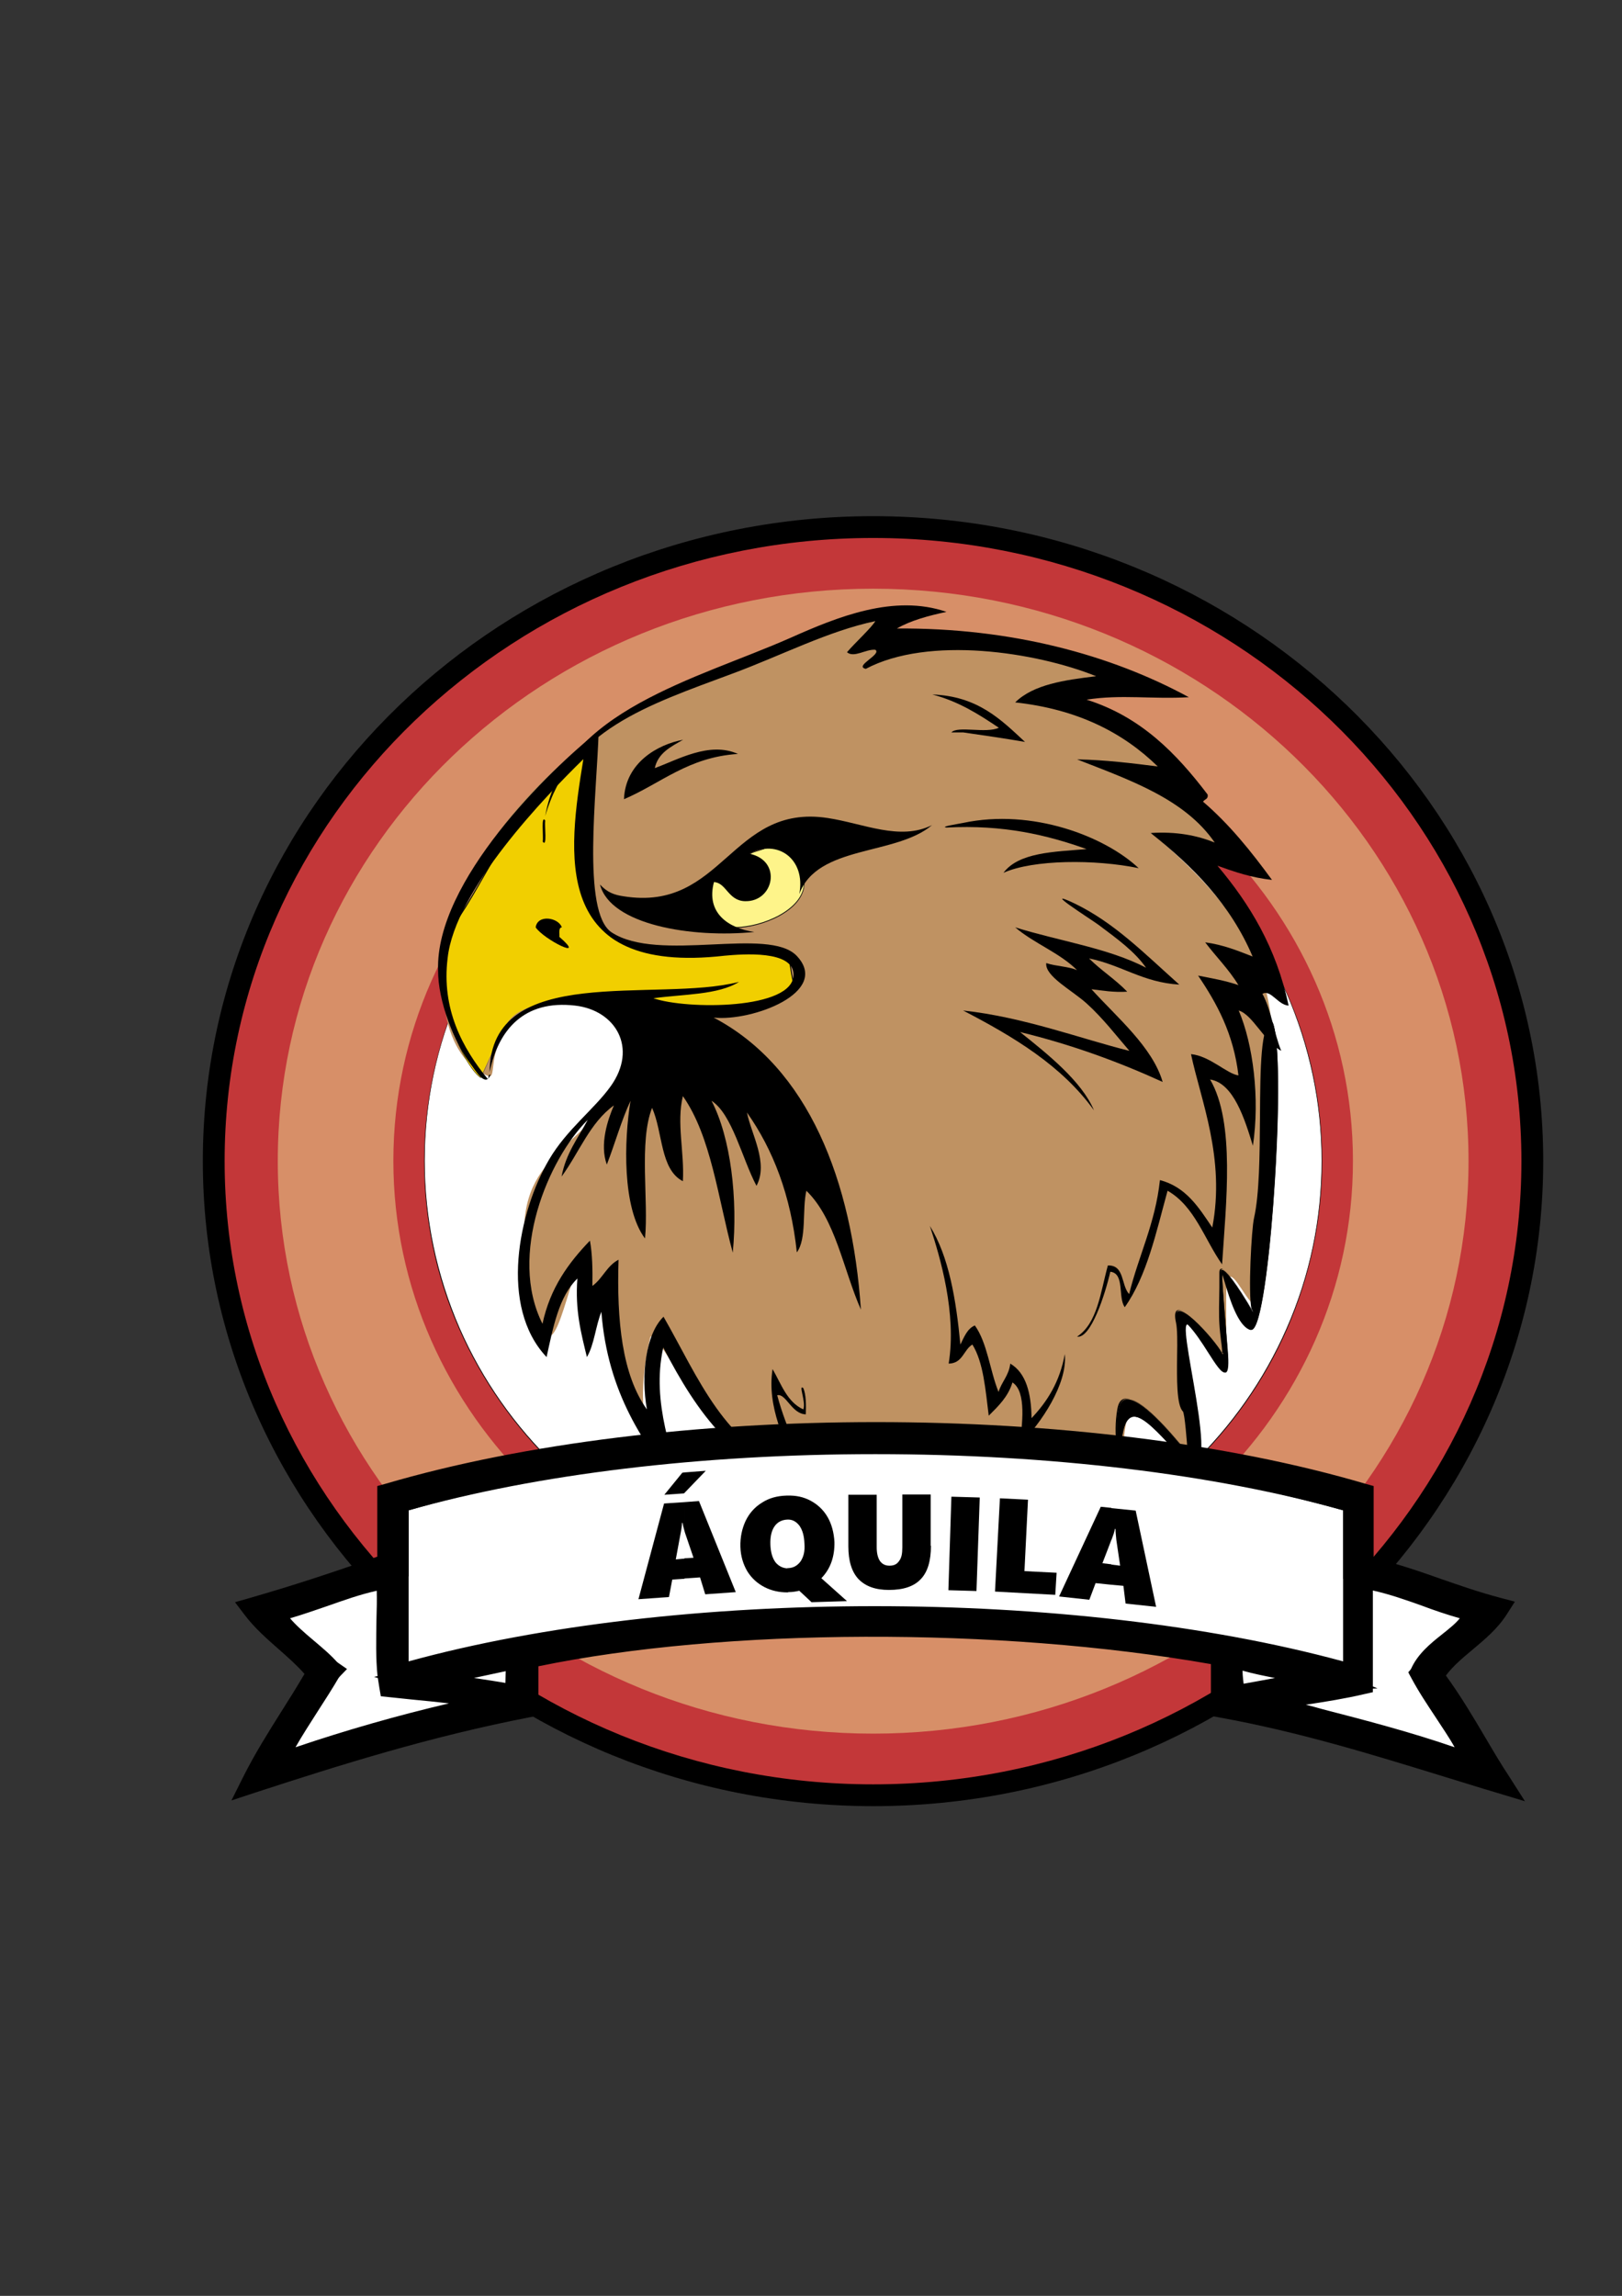 <?xml version="1.0" encoding="utf-8"?>
<!-- Generator: Adobe Illustrator 21.0.2, SVG Export Plug-In . SVG Version: 6.00 Build 0)  -->
<svg version="1.1" id="Camada_1" xmlns="http://www.w3.org/2000/svg" xmlns:xlink="http://www.w3.org/1999/xlink" x="0px" y="0px"
	 viewBox="0 0 595 842" style="enable-background:new 0 0 595 842;" xml:space="preserve">
<rect x="0" y="0" width="595" height="842" fill="#333333" stroke="none"/>
<style type="text/css">
	.st0{fill-rule:evenodd;clip-rule:evenodd;fill:#C33739;}
	.st1{fill-rule:evenodd;clip-rule:evenodd;fill:#D78F68;}
	.st2{fill-rule:evenodd;clip-rule:evenodd;fill:#FFFFFF;}
	.st3{fill-rule:evenodd;clip-rule:evenodd;fill:#BF9262;}
	.st4{fill-rule:evenodd;clip-rule:evenodd;fill:#F1CF00;}
	.st5{fill-rule:evenodd;clip-rule:evenodd;fill:#FEF48A;}
	.st6{fill-rule:evenodd;clip-rule:evenodd;}
</style>
<g>
	<path class="st0" d="M320.3,193.3c-133.6,0-241.9,104.2-241.9,232.5c0,128.4,108.4,232.6,241.9,232.6s241.8-104.2,241.8-232.6
		C562.2,297.5,453.9,193.3,320.3,193.3z"/>
	<path d="M74.4,425.8c0-130.4,110.3-236.5,245.9-236.5c135.6,0,245.8,106.1,245.8,236.5c0,130.4-110.3,236.6-245.8,236.6
		C184.7,662.3,74.4,556.2,74.4,425.8z M82.4,425.8c0,126,106.7,228.6,237.9,228.6c131.1,0,237.8-102.5,237.8-228.6
		c0-126-106.7-228.5-237.8-228.5C189.1,197.3,82.4,299.8,82.4,425.8z"/>
</g>
<path class="st1" d="M320.3,215.9c-120.6,0-218.4,94-218.4,209.9c0,115.9,97.8,210,218.4,210c120.5,0,218.4-94,218.4-210
	C538.7,309.9,440.8,215.9,320.3,215.9z"/>
<path class="st0" d="M320.3,595c-97,0-176-76-176-169.3c0-93.2,79.1-169.2,176-169.2c96.9,0,176,76,176,169.2
	C496.4,519,417.2,595,320.3,595z"/>
<g>
	<path class="st2" d="M320.3,267.6c-90.9,0-164.6,70.8-164.6,158.2c0,87.4,73.7,158.3,164.6,158.3s164.6-70.8,164.6-158.3
		C484.9,338.4,411.2,267.6,320.3,267.6z"/>
	<path d="M256.2,571.7c-19.6-8-37.2-19.4-52.4-33.9c-15.1-14.5-27-31.5-35.3-50.3c-8.6-19.5-12.9-40.3-12.9-61.6
		c0-21.4,4.4-42.1,12.9-61.6c8.3-18.8,20.2-35.8,35.3-50.3c15.1-14.5,32.7-26,52.4-33.9c20.3-8.3,41.9-12.4,64.1-12.4
		s43.8,4.2,64.1,12.4c19.6,8,37.2,19.4,52.4,33.9c15.1,14.5,27,31.5,35.3,50.3c8.6,19.5,12.9,40.2,12.9,61.6
		c0,21.4-4.4,42.1-12.9,61.6c-8.3,18.9-20.2,35.8-35.3,50.3c-15.1,14.5-32.7,26-52.4,33.9c-20.3,8.3-41.9,12.4-64.1,12.4
		S276.5,579.9,256.2,571.7z M256.3,280.1c-19.6,8-37.2,19.4-52.3,33.9c-15.1,14.5-27,31.4-35.3,50.2c-8.6,19.5-12.9,40.2-12.9,61.5
		c0,21.3,4.4,42.1,12.9,61.6c8.3,18.8,20.1,35.7,35.3,50.3c15.1,14.5,32.7,25.9,52.3,33.9c20.3,8.2,41.8,12.4,64,12.4
		s43.7-4.2,64-12.4c19.6-8,37.2-19.4,52.3-33.9c15.1-14.5,27-31.4,35.3-50.3c8.6-19.5,12.9-40.2,12.9-61.6c0-21.3-4.4-42-12.9-61.5
		c-8.3-18.8-20.1-35.7-35.3-50.2c-15.1-14.5-32.7-25.9-52.3-33.9c-20.3-8.2-41.8-12.4-64-12.4S276.6,271.9,256.3,280.1z"/>
</g>
<path class="st3" d="M422.2,305.3c38.5,32.2,46.9,55.9,44.4,92.7c-1.4,22.2-3,45.9-3,67.3c0,36-13.8-14.5-13.8,9.9
	c0,41.4,1.6,20.7-16.1,7.7c-10.7-8.4,26.1,94.2-9.9,39.8c-16.1-23.8-9.1,27.4-14.6,10.7c-1.5-4.8-133.6-10.3-137.4-6.3
	c-8.3,8.6-31.8-43.3-33.3-36.4c-8.4,36,7.8,42.6-12.2,9c-3.7-6.2-2.3-26.1-0.8-33c0.8-5.3-7.6,20.7-10.7,13.8
	c-2.3-5.4,0.8-27.6-3.8-13.8c-6.1,18.4-9.9,40-16.8,3.9c-8.6-45.2,12.4-43.9,33.7-71.9c22.2-29.2-20.7-42.9-39.8-23.8
	c-9.9,9.9-5.5,21.2-9.1,19.7c-31.2-12.5-26.5-106.9,91-151.5c11.3-4.3,45.2-19.9,52.8-19.9c6.1,0-0.7,11-1.6,14.8
	c-0.6,3.1,58.1-3.9,72,2.8c6.8,3.2,24.5,4.6,11.5,7.6c-4.6,0.8-17.6,10-17.6,10c6.1-6.1,38.3,16.1,43.6,21.5
	c20.7,20.7,10.7,10.7,2.3,10.7c0,0,6.9,7.6,7.7,7.6c14.5,11.4,20.8,17.1,1.5,9.9C434.8,305.6,423.5,308.2,422.2,305.3z"/>
<g>
	<path class="st4" d="M292.2,363.3c-5-11.6,2.5-15.9-17.1-14.5c-58.1,4.1-63.2-3.1-61.6-63c0.3-8.4,7.6-14.2-3.5-7
		c-18.3,12.2-30.2,40.1-41.5,57.2c-9.9,14.8-6.1,30-1.2,44.7c1.2,3.8,5.5,12.2,9,14.5c0,0,7.6-17.3,10.4-20.9
		c9.9-12.7,45.5-2.7,54.3-3c9.9-0.3,20.3-1.4,29.3-1.4c3.5,0,8.7-2.3,11.6-3.2C283.2,366.5,292.2,363.6,292.2,363.3z"/>
	<path d="M176.3,395.3c-3.5-2.4-7.8-10.8-9-14.6c-4.8-14.5-8.7-29.9,1.2-44.8c3-4.6,6.1-9.9,9.3-15.5c8.8-15.3,18.8-32.7,32.2-41.7
		c4.4-2.9,5.7-3.5,6.1-3.2c0.3,0.3,0,1-0.5,2.4c-0.7,1.9-1.8,4.7-2,7.8c-0.9,31.3,0.3,47.7,9,56.1c4.1,3.9,10.1,6.2,18.8,7.2
		c7.7,0.8,17.8,0.7,33.7-0.4c14.1-1,14.3,1,15.1,6.3c0.3,2.2,0.7,4.9,2.1,8.3l0,0c0,0.5-10.2,3.6-10.3,3.6c-0.8,0.2-1.7,0.6-2.7,0.9
		c-2.8,1-6.3,2.3-8.9,2.3c-5,0-10.4,0.4-16.2,0.7c-4.3,0.3-8.8,0.6-13.1,0.7c-2.2,0.1-6-0.5-10.9-1.2c-14.3-2.1-36-5.3-43.3,4.1
		c-2.8,3.5-10.3,20.7-10.4,20.9l-0.1,0.1L176.3,395.3z M230.2,370.1c4.8,0.7,8.6,1.3,10.8,1.2c4.3-0.1,8.8-0.4,13.1-0.7
		c5.7-0.4,11.1-0.7,16.2-0.7c2.6,0,6.1-1.2,8.9-2.2c1-0.4,1.9-0.7,2.7-0.9c1.2-0.3,9.4-3,10.1-3.4c-1.4-3.3-1.8-6.1-2.1-8.2
		c-0.8-5.3-1-7.1-14.9-6.1c-15.9,1.1-26,1.2-33.7,0.4c-8.7-1-14.7-3.3-18.9-7.2c-8.8-8.4-9.9-24.9-9.1-56.3c0.1-3.2,1.2-6,2-7.9
		c0.4-1.1,0.8-2,0.6-2.2c-0.4-0.3-3,1.3-5.8,3.2c-13.4,8.9-23.3,26.3-32.1,41.6c-3.2,5.6-6.3,11-9.3,15.5c-9.9,14.8-6,30.2-1.2,44.6
		c1.2,3.7,5.4,12,8.9,14.4c0.7-1.5,7.7-17.4,10.4-20.8c3.9-5,11.6-6.5,20.2-6.5C214.8,367.8,223.3,369.1,230.2,370.1z"/>
</g>
<g>
	<path class="st5" d="M287.8,310.8c5.8,0,7.3,9,7.3,13c0,14.5-33.4,21.5-33.4,11.9c0-3.2-1.7-6.9-1.7-11c0-1.7,14.5-11.6,16.6-12.2
		c2-0.6,6.4-2,8.4-2.9C287.8,308.2,292.5,310.2,287.8,310.8z"/>
	<path d="M263.8,339.1c-1.5-0.8-2.3-1.9-2.3-3.4c0-1.5-0.4-3.1-0.8-4.8c-0.5-2-1-4-1-6.2c0-1.1,5.3-5,7.6-6.6c4-2.8,8.1-5.4,9.1-5.7
		c2-0.6,6.4-2,8.4-2.9c1.7-0.8,4.1-0.5,4.8,0.1c0.2,0.2,0.2,0.4,0.2,0.5c-0.1,0.3-0.5,0.5-1.2,0.7c5.3,0.9,6.5,9.6,6.5,13.1
		c0,9.9-15.4,16.4-25.6,16.4C267.2,340.2,265.2,339.8,263.8,339.1z M284.9,309.7c-2,0.9-6.4,2.3-8.4,2.9c-1,0.3-5,2.8-9,5.6
		c-4.6,3.3-7.5,5.7-7.5,6.4c0,2.2,0.5,4.2,0.9,6.2c0.4,1.7,0.8,3.3,0.8,4.8c0,1.4,0.7,2.5,2.2,3.3c1.4,0.7,3.3,1.1,5.7,1.1
		c10.1,0,25.3-6.5,25.3-16.2c0-3.6-1.3-12.9-7.2-12.9l0-0.2c1.6-0.2,1.9-0.5,1.9-0.6c0-0.1,0-0.2-0.1-0.3c-0.3-0.3-1.2-0.5-2.3-0.5
		C286.5,309.2,285.7,309.4,284.9,309.7z"/>
</g>
<path class="st6" d="M214,278.4c-5.6,34.3-12.2,79.4,51.8,72.1c6.6-0.6,25.2-2.1,25.3,6.9c0.1,13-39.4,12.9-51.4,8.7
	c10.9-1.5,23.8-1.2,31.4-6c-30.3,7.8-91.2-7.5-91.5,33.1c3.2-15.5,12.6-26.6,31.4-24.4c14.8,1.7,23.1,15.5,13,29.6
	c-6,8.4-16.1,15.8-22.6,26.9c-11.2,19.1-18.4,53.9-0.9,72.4c2.4-10.9,4.5-22.2,11.3-28.8c-0.9,11.7,1.4,20.2,3.5,28.8
	c2.7-4.6,3.2-11.4,5.3-16.6c2.3,29.7,15.4,48.5,29.6,66.2c-2.8-13.2-11.5-32.5-6.9-53.1c12.4,23.9,27.1,45.4,56.6,52.3
	c-5.6-10.9-11.3-21.8-14.8-34.8c3.2-0.8,5.3,6.9,10.5,7c0.1-3.6,0.1-7.1-0.9-9.6c-2-1.6,1,4.8,0,7.8c-6-2.7-8.1-9.3-11.3-14.8
	c-2.2,14.1,4.8,26.6,8.7,37.4c-26.3-8.9-35.9-34.3-48.7-56.6c-6.6,6.4-8.3,21.6-6.1,34c-9.1-12.7-11.1-32.5-10.4-54.9
	c-4.3,2.2-5.9,7-9.6,9.6c0.1-6,0-11.7-0.9-16.6c-7.8,8.1-14.6,17.3-17.4,30.5c-12.7-25.2,2.1-60.4,16.6-74.8
	c-3.5,6.6-8,12.2-9.6,20.8c6.4-8.7,10.4-19.8,19.2-26.1c-2.3,5.3-5.3,14.3-2.6,21.7c3-7.7,5.3-16.1,8.7-23.4
	c-2.4,14.4-3.1,39.3,5.3,50.5c1.4-13.7-2.3-35.4,2.6-47.9c4,8.9,2.9,22.6,11.3,26.9c0.6-10.7-2.4-21.4,0-31.2
	c10.4,14.8,12.9,37.6,18.3,57.4c1.9-19.6-0.7-42.1-7.8-55.7c7.6,4.9,11.2,21.2,16.5,31.2c4.5-8.4-1.9-18.9-3.5-26.9
	c9.6,13.6,16.1,30.4,18.3,51.3c3.7-5,1.9-15.6,3.5-22.6c10.7,10.4,13.5,28.8,20,43.6c-3.2-47.2-19.2-88.8-54-107.1
	c14.1,1.5,43-9.3,30.5-22.6c-10.3-11-50.8,2.7-68-8.7c-11-7.4-5.3-51.6-4.7-73.8c-18.1,14.3-59.9,55.1-58.9,87.7
	c-0.1,11.3,6,26.9,12.2,34.8c1.2,1.5,5.3,8.7,7,3.5c-0.9,0-0.6,1-0.9,1.7c-9.4-11.4-17.1-25.8-14.8-44.4
	C166.9,326.3,200.3,291.8,214,278.4z"/>
<g>
	<path class="st2" d="M541.4,647.9L452,622.2l-1.4-18.1c-94.8-14-181.7-12.6-260.9,3.9l-0.4,17.1l-89,22.9c4.6-15,12-26.1,20.9-35.2
		c-11.7-8.2-20.3-15.8-20.9-21.9l45.6-15.6v-24.3c104-30.7,231.8-33.8,350.8,0v25.2l44.6,14.7c4,3.7-13.3,15.3-19.9,22.8
		C528,625.1,538.8,635.4,541.4,647.9z"/>
	<path d="M448.2,625.3l-1.4-17.7c-91.2-13.1-176.3-11.9-253.3,3.7l-0.4,16.9l-98.9,25.4l2.1-6.8c3.9-12.7,10-23.7,18.7-33.4
		c-12.6-9.2-18.3-15.9-18.8-22.1L96,588l45.9-15.6v-24.5l2.9-0.8c110-32.5,238.7-32.5,353,0l2.9,0.8v25.3l42.7,14.1l0.6,0.6
		c1.2,1.1,1.9,2.7,1.9,4.4c0,4.5-4.7,8.8-13,16c-2.3,2-4.7,4.1-6.6,5.9c1.8,2.8,3.8,5.5,5.8,8.4c5.5,7.6,11.2,15.4,13,24.6l1.3,6.5
		L448.2,625.3z M185.7,604.7l3.1-0.6c79.5-16.5,167.8-17.9,262.3-3.9l3.2,0.5l1.5,18.6l79.4,22.8c-2.3-4.9-5.8-9.7-9.4-14.7
		c-2.7-3.7-5.5-7.6-7.8-11.6l-1.4-2.5l1.9-2.2c2.4-2.7,5.9-5.8,9.3-8.8c2.8-2.5,7.1-6.2,9.1-8.7L492.7,579v-25.1
		c-111.2-31-235.7-31-342.8,0v24.2l-44.6,15.2c1.9,3.2,6.9,8.3,18.1,16.1l3.9,2.7l-3.3,3.4c-7.7,7.9-13.5,16.7-17.5,26.7l78.8-20.3
		L185.7,604.7z"/>
</g>
<g>
	<path class="st6" d="M167.8,621.2c-7.1-1-16.1-1.8-24.7-2.8c-2.2-11.4-0.4-26.9-0.9-39.9c-15.3,2.7-27.1,8.9-41.8,12.3
		c2.7,7.8,14.6,14.5,20.9,21.9c-6.8,11.9-15,22.5-20.9,35.2c21.5-7.6,43.8-14.3,67.5-19.7v3.5c-26.1,6.3-50.7,14-75.1,22
		c7.1-14.1,16.1-26.4,23.8-40c-6.9-8.9-16.9-14.8-23.8-23.8c17-4.9,33.4-10.4,49.5-16.1V548c8.2-2.4,16.8-4.6,25.6-6.6v3.7
		c-7.5,1.8-14.8,3.7-21.8,5.8v63.6c7-2,14.3-3.9,21.8-5.6v3.6l-14.3,3c4.5,1.3,9.3,2.2,14.3,3V621.2z M189.6,622.2
		c0.2-3.1,0.4-10.6,0-14.3l-21.9,4.6v-3.6c91.1-21.1,214.8-21,306.1-0.1v3.7c-6.8-1.4-13.9-2.5-20-4.6c-4.1,1.2-0.8,9.9-1.9,14.3
		c7.5-1.1,14.5-2.6,21.9-3.8v3.5c-4.8,0.7-9.6,1.4-14.3,2.2c4.7,1.3,9.4,2.6,14.3,3.9v3.5c-8.4-2-16.9-3.9-25.7-5.5v-19
		c-75.3-13.7-180.9-15-254.7,0.9V626c-8.7,1.7-17.3,3.6-25.7,5.6v-3.5c4.8-1.1,9.5-2.2,14.3-3.1c-1.3-1.7-6.8-2.9-14.3-3.9v-2.7
		C175.2,619.7,182.8,620.5,189.6,622.2L189.6,622.2z M473.9,541.3v3.7c-91-21-215.4-21-306.1,0.1v-3.7
		C259.4,520.4,382.3,520.4,473.9,541.3z M499.5,548v26.6c17.8,3.7,32.3,10.8,49.5,15.2c-6.3,9.9-17.9,14.5-23.8,24.7
		c9.1,12.1,16.4,26.1,24.7,39c-25.1-7.6-49.7-15.7-76-22.1V628c23,6,46.5,11.7,67.5,19.9c-3.6-10.7-14-22.8-19.9-34.3
		c4.1-9.6,18.3-14,19.9-22.8c-14.8-3.2-26.4-9.8-41.8-12.3v39c-8.1,1.9-16.9,3.2-25.6,4.5v-3.5c4.5-0.8,9.3-1.5,14.3-1.9
		c-4.3-1.8-9.2-3-14.3-4v-3.7c7.8,1.7,15.5,3.7,22.8,5.8v-63.6c-7.3-2.2-15-4.1-22.8-5.9v-3.7C482.8,543.4,491.3,545.6,499.5,548z"
		/>
	<path d="M548.8,657.4c-6.5-1.9-13-4-19.3-5.9c-26-8-52.8-16.3-82-21.6l-3.3-0.6v-5.4l-2.6-0.7l2.6-0.5v-12.4
		c-78-13.7-178.4-13.3-246.7,0.8v18.1l-3.2,0.6c-36.6,7.1-69.6,17.5-100.3,27.5l-9.1,3l4.3-8.6c4.3-8.6,9.3-16.5,14.2-24.3
		c2.8-4.4,5.6-8.9,8.3-13.5c-2.8-3.2-6.1-6.1-9.5-9.1c-4.3-3.8-8.8-7.7-12.5-12.6l-3.5-4.6l5.6-1.6c14.6-4.2,29.8-9.1,46.6-15.1V545
		l2.9-0.8c102.8-30.2,257.4-30.2,359.7,0l2.9,0.8v26.4c8.8,2.1,16.9,4.9,24.8,7.7c6.9,2.4,14.1,4.9,21.7,6.9l5.3,1.4l-3,4.7
		c-3.4,5.3-8,9.1-12.4,12.8c-3.7,3.1-7.2,6-9.9,9.6c5.4,7.4,10.2,15.5,14.8,23.3c2.7,4.6,5.5,9.3,8.4,13.7l5.8,9.1L548.8,657.4z
		 M151.2,623.3c-2.9-0.3-5.8-0.6-8.6-0.9l-2.9-0.3l-0.5-2.9c-0.2-1.2-0.4-2.5-0.6-3.8l-1.4-0.4l1.3-0.3c-0.7-6.5-0.5-13.8-0.4-20.9
		c0.1-3.4,0.2-7,0.1-10.4c-6.3,1.4-12.1,3.5-18.1,5.6c-4.4,1.5-8.9,3.1-13.7,4.5c2.2,2.6,5.4,5.4,8.5,8c3.3,2.8,6.7,5.6,9.3,8.7
		l1.8,2.1l-1.4,2.4c-2.6,4.5-5.4,8.8-8.1,13c-2.8,4.4-5.6,8.7-8.1,13.1c18.6-6.3,37.2-11.6,56.3-16.1
		C160.3,624.2,155.5,623.7,151.2,623.3z M521.4,588.8c-5.9-2.1-11.6-4.1-17.8-5.5v35.2l1.7,0.7l-1.7,0.1v1.3l-3.1,0.7
		c-6.8,1.6-14.2,2.8-21.5,3.9c2,0.5,4,1,6,1.6c16.3,4.2,33,8.6,48.6,14c-2-3.6-4.5-7.2-6.9-10.9c-3.1-4.7-6.4-9.6-8.9-14.4l-0.9-1.7
		l0.7-1.7c2.4-5.5,7.2-9.4,11.5-12.8c2.5-2,4.8-3.8,6.4-5.8C530.6,592.1,525.9,590.5,521.4,588.8z M455.8,612.7c0,1,0.1,2.2,0.2,3.1
		c0.1,0.6,0.1,1.1,0.2,1.7c3-0.5,5.9-1.1,8.8-1.6c0.9-0.2,1.8-0.3,2.7-0.5C463.7,614.6,459.6,613.8,455.8,612.7z M173.8,615.4
		c0.1,0,0.1,0,0.2,0c3.9,0.6,8,1.2,11.9,1.9c0-1.5,0-3,0-4.5L173.8,615.4z M321.3,533.3c-0.1,0-0.2,0-0.4,0
		c-63.5,0-124,7.3-171,20.6v55.4c98.3-27,243.4-27,342.8,0v-55.4C445.5,540.6,384.7,533.3,321.3,533.3z"/>
</g>
<path class="st6" d="M342,254.7c9.6,2.5,17.1,7.3,24.4,12.2c-4.7,2.2-15.1-0.8-17.4,1.7h4.3c7.6,1.1,15.2,2.2,22.7,3.5
	C367.1,263.8,358.6,255.3,342,254.7z"/>
<path class="st6" d="M250.6,271.3c-9.3,1.7-21.2,8.4-21.7,21.8c13.6-5.8,23.5-15.4,41.8-16.6c-10.5-4.7-22.2,2.2-30.5,5.2
	C241.4,276.1,246.2,273.8,250.6,271.3z"/>
<path class="st6" d="M220.1,324.4c3.8,14.8,33.7,19.7,56.6,17.4c-9.6-1.4-17.8-7-14.8-18.3c4.5,0.2,5.2,6.8,11.3,7
	c10.7,0.4,13.9-14.9,1.7-17.4c10.3-5.6,20.8,2,18.3,14.8c6.6-18.1,35.4-14,48.7-25.3c-11.8,5.9-25.1-0.6-38.3-2.6
	c-35.5-5.4-38.4,34.6-74.9,28.7C225.3,328.2,222.8,327.3,220.1,324.4z"/>
<path class="st6" d="M200,300.9c-1.6-2.2-0.6,5.7-0.9,7.8C200.8,310.9,199.7,303,200,300.9z"/>
<path class="st6" d="M407.3,466.4c5.4,0.6,2.7,9.5,5.3,13c8.1-11.4,11.5-27.4,15.7-42.7c10,5.7,13.5,17.8,20,27
	c1.4-22.1,4.9-52-4.4-67.8c8.6,1.3,12.7,14.5,15.7,24.3c2.6-17.4,0.1-37.2-5.2-49.6c5.1,1.5,9.4,11.4,15.6,14.8
	c-2.7-6.6-3.6-14.9-6.9-20.9c3-1.8,5.7,4.1,9.6,4.3c-4.5-21.3-14.3-37.3-26.1-51.3c6.1,2.2,12.5,4.4,20,5.2
	c-7.6-10.4-15.6-20.4-25.3-28.7c0.6-0.9,2-0.9,1.7-2.6c-11.4-15-24.4-28.5-44.4-34.8c12.7-2,24-0.1,37.5-0.9
	c-28.7-15.6-65.2-25.5-107.1-25.2c5.2-3,11.7-4.7,18.2-6.1c-19.3-6.6-39.9,1.8-57.4,9.6c-34,15-83.2,26.8-89.8,65.3
	c9.1-31.6,37.4-40.6,68.8-52.3c17.8-6.6,35.1-15.6,52.3-19.2c-1.4,2.4-7.3,7.8-10.4,11.4c2.6,2.2,6.9-1.2,10.4-0.9
	c2.5,1.7-8,6-3.5,7c23-12.2,62.4-6.2,84.5,2.7c-11.6,1.4-23,3-29.7,9.6c22.8,2.5,39.5,11,52.3,23.5c-9.6-1.2-19.1-2.4-29.6-2.6
	c19.4,7.6,39.5,14.5,50.5,30.5c-6.5-2.6-14-4.1-23.5-3.5c15.4,12.2,29.2,26,37.4,45.3c-5.4-2.1-10.7-4.3-17.4-5.2
	c4,5.3,8.7,9.9,12.2,15.7c-4.5-1.6-9.7-2.5-14.8-3.5c6.9,10.2,13,21.3,14.8,36.6c-4.3-0.6-10.4-7.1-17.4-7.8
	c3.5,16.7,12.7,38.2,7.8,63.6c-4.9-7.3-9.6-14.9-19.2-17.4c-1.7,15.9-7.8,27.6-11.3,41.8c-3-3.2-1.6-10.7-7.8-10.5
	c-2.7,9.8-3.8,21.2-11.3,26.1C400.1,491.1,405.4,474.7,407.3,466.4z"/>
<path class="st6" d="M398.6,311.4c-12,1-24.9,1.2-30.5,8.7c10.9-4.9,33.7-5,49.6-1.7c-12.3-11.6-38.9-22-64.4-16.6
	c-2.5,0.5-8.6,1.4-6.1,1.7C368.1,302.4,384,306.2,398.6,311.4z"/>
<path class="st6" d="M420.4,354.9c-13.8-7.2-32-9.8-48-14.8c6.9,5.9,16.3,9.3,22.7,15.7c-3.2-1.4-7.8-1.4-11.3-2.6
	c-0.6,4.8,9.5,10,14.8,14.8c6,5.4,11.2,12.2,15.7,17.4c-17.4-4.3-38.7-12.4-61-14.8c18.5,9.6,36.2,20.2,48,36.6
	c-4.5-10.7-17.1-20.7-27.1-28.7c18.9,4.6,36.1,10.9,52.3,18.3c-3.7-12.8-16.9-23.8-26.1-34c4.2,0.5,8.1,1.2,13.1,0.9
	c-4.3-4.5-9.6-7.8-14-12.2c11.9,2.4,19.7,8.8,33.1,9.6c-13.3-11.9-23.9-22.7-38.3-29.7c-13-6.2,5.1,5.2,8.7,7.8
	C409.8,344.3,416.2,348.9,420.4,354.9z"/>
<path class="st6" d="M206.1,340.1c-1.2-3.6-8.9-4.9-9.6,0c3,4.5,19.1,12.5,8.7,3.5C205.3,342.2,204.8,340.2,206.1,340.1z"/>
<path class="st6" d="M341.1,449.6c3.8,11.4,9.9,32.2,6.9,50.5c5.2-0.1,5.4-5,8.7-7c4.1,6.6,4.8,16.7,6,26.1
	c3.5-3.5,7.1-6.9,8.7-12.2c5.3,3.4,3.5,15.8,2.7,22.7c7.8-7.6,17.6-22.3,16.5-33.1c-1.8,10.1-6.4,17.4-12.2,23.5
	c-0.1-9.1-2-16.6-7.8-20c-0.5,4.4-3.2,6.7-4.3,10.4c-3.2-7.9-4.1-18-8.7-24.4c-2.8,1.2-3.9,4.2-5.3,7
	C350.7,476.5,348.1,460.8,341.1,449.6z"/>
<g>
	<path class="st6" d="M466.8,374.9c5.4,12-1.2,115.1-8,112.8c-9.6-3.3-13-48.6-8.4,7.8c1.6,19.4-6.8-2.2-14-9.3
		c-6.8-6.9,13.8,62.3-1.5,49.2c-10.3-8.7-23.7-30.8-23.7,0c0,0.9-2.8-8.1-0.9-18.6c2.5-13.4,23.7,14.6,25.8,16.8
		c0,0-0.9-15-1.9-15.8c-3.7-3.7-1.2-26.5-2.5-32.4c-3-13.5,14.5,6.6,16.5,10.7c1.2,2.5-0.1-4.7-0.5-10.3c-0.2-3.7,0-14.2,0-18.8
		c0-6.6,12.2,14.5,12,14.3c-1.7-3.7-0.3-29.9,0.6-34.1C464.8,426.8,459.6,376.7,466.8,374.9z"/>
	<path d="M434.7,535.4c-2.1-1.8-4.4-4.2-6.7-6.6c-4.8-5.1-9.9-10.3-13.1-9.1c-2.6,1-3.8,6.1-3.8,15.5c0,0,0,0.1-0.1,0.2l-0.1,0
		l-0.1,0c-0.3-0.3-2.7-8.7-0.9-18.8c0.4-2.1,1.2-3.3,2.5-3.6c5.3-1.4,16.7,12.3,21.6,18.1c0.8,0.9,1.3,1.6,1.7,2
		c-0.3-4.4-1.1-14.8-1.8-15.5c-2.3-2.3-2.2-11.9-2.1-20.4c0.1-5.1,0.1-9.8-0.4-12.1c-0.6-2.7-0.4-4.3,0.6-4.6
		c3.4-1.2,14.6,12.1,16.1,15.2c0.1,0.3,0.2,0.4,0.2,0.4c0.1-0.4-0.1-2.5-0.4-4.5c-0.2-1.9-0.5-4.1-0.6-6.1c-0.2-2.6-0.1-8.6,0-13.4
		c0-2.1,0-4,0-5.4c0-0.8,0.2-1.2,0.6-1.4c0,0,0.1,0,0.1,0c2,0,7.6,9,11.1,14.8c-1.3-5.8,0-29.4,0.9-33.3c2-8.8,2.1-23.2,2.2-37.2
		c0.1-18.2,0.3-33.8,4.3-34.9l0.1,0l0,0.1c2.7,5.9,2.4,33.3,0.9,57.9c-1.5,24.6-4.5,51-7.9,54.6c-0.4,0.4-0.7,0.5-1.1,0.4
		c-4.4-1.5-7.5-11.6-9.1-17c-0.5-1.6-0.9-3-1.1-3.3c-0.3,0.7,0.3,7.7,1.6,23.7l0.3,4.2c0.4,5.1,0.2,7.6-0.8,8
		c-1.3,0.4-3.5-3-6.3-7.4c-2.2-3.5-4.8-7.4-7.1-9.8c-0.3-0.3-0.6-0.5-0.8-0.4c-1.2,0.6,0.3,9.1,1.9,18.2c2.4,13.7,5.3,30.7,1.6,32.9
		c-0.3,0.2-0.6,0.2-0.9,0.2C437.1,537,436,536.5,434.7,535.4z M436.4,486c2.4,2.4,4.9,6.3,7.2,9.8c2.5,3.9,4.9,7.7,6,7.3
		c0.8-0.3,1.1-2.9,0.7-7.7l-0.3-4.2c-1.7-20.5-1.9-23.9-1.4-24c0.3-0.1,0.5,0.6,1.4,3.5c1.6,5.4,4.7,15.4,9,16.9
		c0.3,0.1,0.6,0,0.9-0.4c3.3-3.6,6.3-30,7.8-54.5c2.1-33.8,1.1-53.2-0.8-57.7c-3.8,1.2-4,17.5-4.1,34.7c-0.1,14-0.2,28.4-2.2,37.2
		c-0.9,4.2-2.4,30.3-0.7,34.1l0,0.1l-0.1,0c-0.1,0-0.1,0-0.1-0.1l0,0c0,0,0,0,0,0c0-0.1-0.1-0.1-0.2-0.3c-5.8-9.8-10-15.5-11.3-15.2
		c-0.3,0.1-0.4,0.7-0.4,1.1c0,1.4,0,3.3,0,5.4c0,4.8-0.1,10.8,0,13.4c0.1,2,0.4,4.2,0.6,6.1c0.4,3.8,0.5,4.7,0.2,4.8
		c-0.1,0-0.3-0.1-0.5-0.6c-1.5-3.1-12.6-16.2-15.8-15.1c-0.9,0.3-1,1.8-0.4,4.4c0.5,2.3,0.5,7.1,0.4,12.1
		c-0.1,8.4-0.2,17.9,2.1,20.2c0.9,0.9,1.8,14.4,1.9,15.9l0,0.3l-0.2-0.2c-0.3-0.3-1-1.1-1.9-2.2c-4.4-5.3-16.2-19.4-21.4-18
		c-1.2,0.3-2,1.5-2.4,3.4c-1.6,8.9,0.2,16.5,0.7,18.2c0-9.3,1.3-14.3,3.9-15.3c3.3-1.3,8.2,3.7,13.3,9.1c2.2,2.3,4.5,4.7,6.6,6.5
		c1.7,1.5,3,1.9,3.9,1.4c3.6-2,0.7-19-1.7-32.6c-1.9-11-3-17.8-1.8-18.4c0.1,0,0.1-0.1,0.2-0.1C435.8,485.5,436,485.7,436.4,486z"/>
</g>
<path d="M258.7,584.7l-1.9-6.2l-5.7,0.4v-7.4l3.3-0.2l-3.1-9.1c-0.1-0.2-0.1-0.5-0.2-0.7v-10.6l5.3-0.4l13.5,33.4L258.7,584.7
	L258.7,584.7z M251.1,547.5V540l7.8-0.6L251.1,547.5z M251.1,579l-4.5,0.3l-1.2,6.4l-11.2,0.8l9.4-35.1l7.5-0.5v10.6
	c-0.3-1.1-0.6-2.1-0.7-3h-0.2c0,0.4-0.1,1-0.2,1.9c-0.1,0.9-0.9,4.8-2.1,11.5l3.2-0.3V579L251.1,579z M251.1,540v7.5l-0.2,0.2
	l-7.2,0.5l6.6-8.1L251.1,540z"/>
<path d="M306.1,565.5c0.1,5.3-1.4,9.8-4.8,13.3l9.4,8.4l-13,0.4l-4.5-4.2c-1.3,0.3-2.6,0.5-4,0.5c-0.1,0.1-0.3,0.1-0.4,0.1v-8.9
	c0.1,0,0.2,0,0.4,0c1.9-0.1,3.3-0.9,4.5-2.5c1.1-1.7,1.6-3.7,1.4-6.4c-0.1-2.9-0.7-5-1.8-6.6c-1.2-1.6-2.7-2.4-4.5-2.3v-8.8
	c3.2-0.1,6,0.5,8.6,1.9c2.6,1.4,4.7,3.4,6.2,6C305.1,559,305.9,562.1,306.1,565.5z M288.9,584c-3.1,0-5.8-0.6-8.4-1.9
	c-2.7-1.4-4.8-3.3-6.4-5.9c-1.5-2.6-2.4-5.5-2.5-8.9c-0.1-3.5,0.6-6.7,1.9-9.5c1.4-2.9,3.4-5.1,6-6.7c2.6-1.7,5.6-2.5,9-2.6h0.4v8.8
	h-0.1c-2,0.1-3.6,0.9-4.7,2.5c-1.1,1.6-1.6,3.8-1.5,6.7c0.1,2.7,0.7,4.9,1.9,6.5c1.2,1.4,2.6,2.1,4.4,2.2V584z"/>
<path d="M341.5,566.9c0,5.5-1.2,9.6-3.7,12.2c-2.5,2.7-6.4,4-11.7,4c-4.9,0-8.6-1.3-11.2-4c-2.5-2.7-3.7-6.7-3.7-12v-18.9h10.4v19.2
	c0,2.2,0.4,3.9,1.2,5.1c0.9,1.2,2,1.7,3.5,1.7c1.6,0,2.7-0.5,3.5-1.7c0.9-1.1,1.2-2.7,1.2-5v-19.4h10.4V566.9z"/>
<polygon points="347.9,583.2 349,548.9 359.4,549.2 358.2,583.5 "/>
<polygon points="365,583.7 366.8,549.5 377.1,550 375.8,576.2 387.6,576.8 387.1,584.9 "/>
<path d="M412.9,588.1l-0.8-6.5l-4.4-0.4v-7.4l3.2,0.4l-1.4-9.5c-0.1-1.4-0.3-2.7-0.3-4H409c-0.1,0.4-0.2,1-0.5,1.9
	c-0.1,0.3-0.4,1.1-0.8,2.2v-11.7l8.9,0.9l7.5,35.3L412.9,588.1z M407.7,581.2l-5.8-0.6l-2.3,6.1l-11.1-1.2l15.3-32.9l3.9,0.4v11.7
	c-0.7,1.8-1.8,4.8-3.3,8.6l3.3,0.4V581.2z"/>
</svg>
